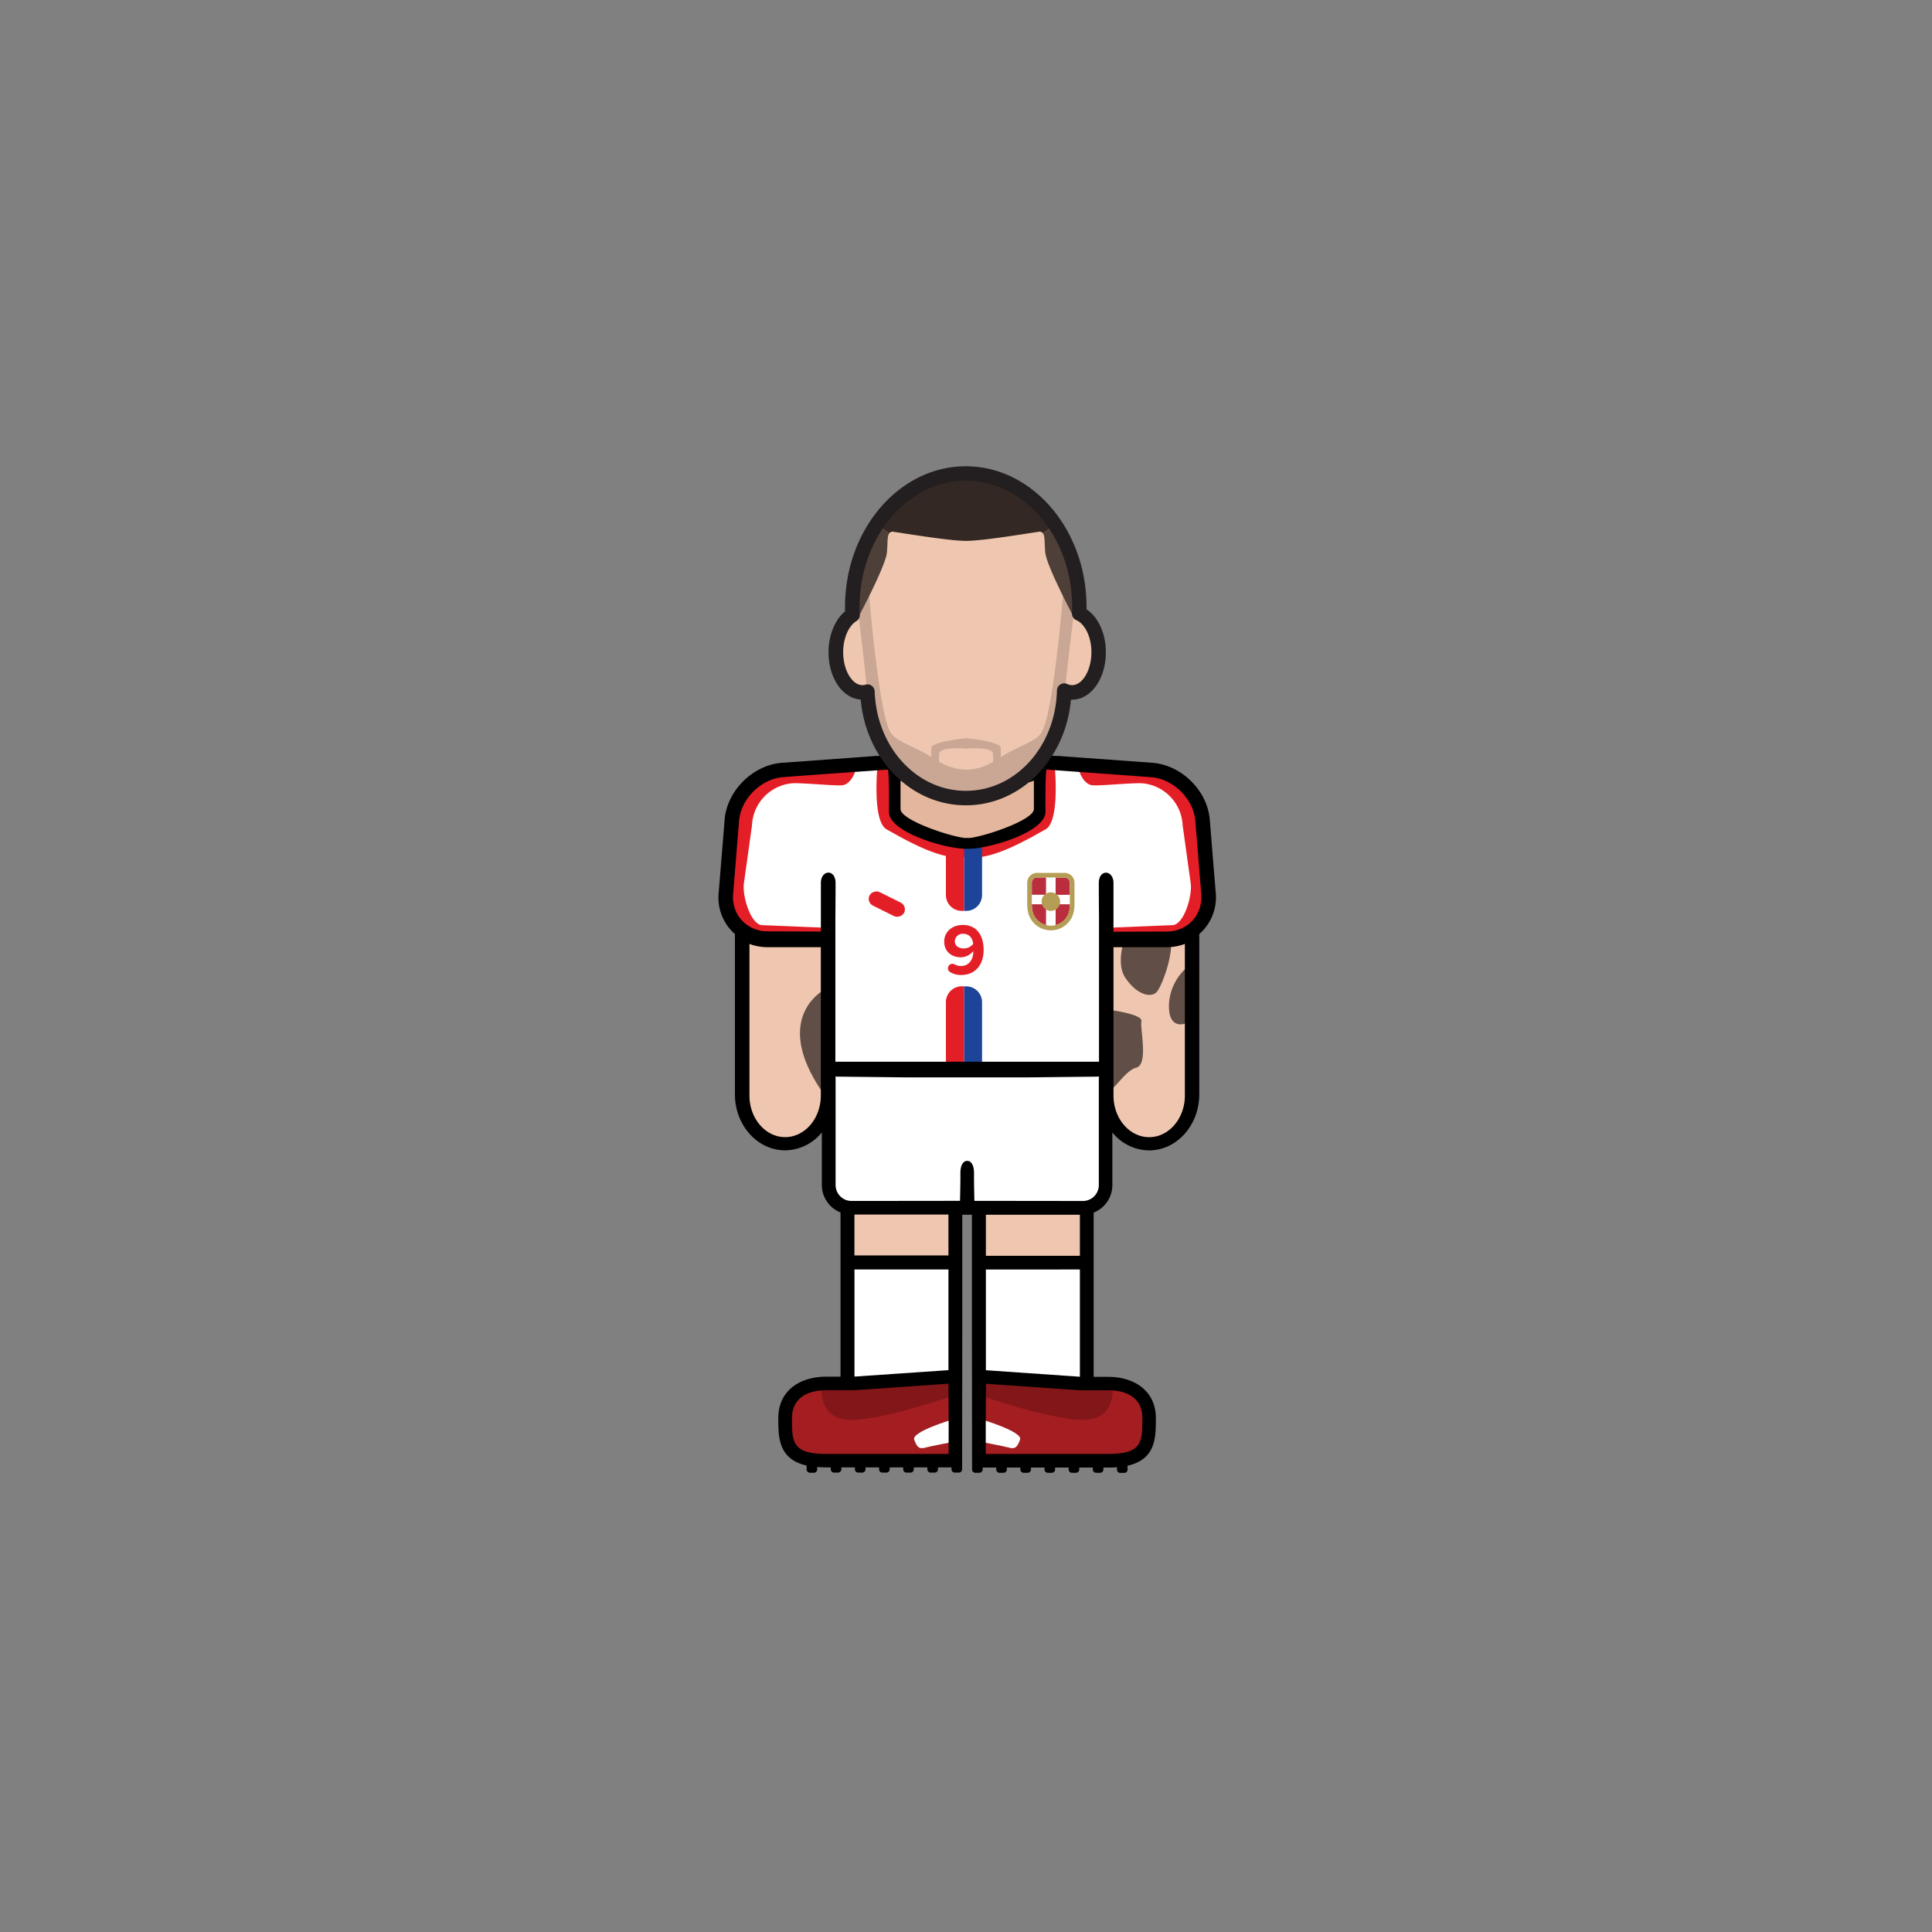 <svg id="player" xmlns="http://www.w3.org/2000/svg" viewBox="0 0 800 800"><rect x="0" y="0" width="800" height="800" fill="#808080" stroke="none"/><defs><style>.cls-1{fill:#efc7b0}.cls-3{fill:#a31d21}.cls-4{fill:#831618}.cls-5{fill:#fff}.cls-6{fill:#e41e26}.cls-8{fill:#b49d54}.cls-9{fill:#1d4499}.cls-12{fill:#4f3f39}</style></defs><g id="skin"><path id="arm-left" class="cls-1" d="M306 383h36.78v72.38a18.39 18.39 0 01-18.39 18.39A18.39 18.39 0 01306 455.35V383z"/><path id="arm-right" class="cls-1" d="M457.24 383H494v72.38a18.39 18.39 0 01-18.39 18.39 18.39 18.39 0 01-18.39-18.39V383h.02z"/><path id="leg-left" class="cls-1" d="M349.93 492.97h45.67v45.67h-45.67z"/><path id="leg-right" class="cls-1" d="M404.83 492.97h45.67v45.67h-45.67z"/></g><g id="boots"><path d="M467.16 384.41s-6 13.31-1.19 20.46 10.53 8.35 12.91 6 11.13-24.53 2.19-29.75-13.91 3.29-13.91 3.29zm25.43 15.3a21.57 21.57 0 00-8.54 16.09c-.4 10.53 6.35 8.74 8.54 7.15s5.29-15.95 0-23.24zM458.28 418s15 1.79 14.36 4.87 3 17.95-2.15 19.23-10.83 12.43-12.21 8.78 0-32.88 0-32.88m-116.11-8.67s-24.95 11.78.59 46" fill="#614f47"/><path id="left" class="cls-3" d="M395.83 570.99H373l-22.83 1.98h-12.5l-7.5 2.52-5.25 8.5v9.83l1.91 4.17 3.84 4.06 6.33 1.94h58.83v-33z"/><path id="right" class="cls-3" d="M405.11 571.22h22.83l22.83 1.97h12.5l7.5 2.53 5.25 8.5v9.83l-1.91 4.17-3.84 4.05-6.33 1.95h-58.83v-33z"/><path class="cls-4" d="M395.83 577.53s-34.5 12.08-46.12 10.19-9.29-14.5-9.29-14.5L368 571.4l27.8-.41z"/><path class="cls-5" d="M394.63 587.72s-17.24 5.07-16.08 8.38 2.16 4 4.64 3.32 12.19-2.49 12.19-2.49z"/><path class="cls-4" d="M405.11 577.53s34.5 12.08 46.11 10.19 9.3-14.5 9.3-14.5l-27.61-1.82-27.8-.41z"/><path class="cls-5" d="M406.31 587.72s17.24 5.07 16.08 8.38-2.16 4-4.64 3.32-12.19-2.49-12.19-2.49z"/></g><g id="socks"><g id="socks-2" data-name="socks"><path id="left-2" data-name="left" class="cls-5" d="M350.38 522.95h45.67v48.04h-45.67z"/><path id="right-2" data-name="right" class="cls-5" d="M404.88 522.95h45.67v48.04h-45.67z"/></g></g><g id="shorts"><path id="shorts-2" data-name="shorts" class="cls-5" d="M342.17 443.49h116.49v47a9.95 9.95 0 01-9.95 9.95h-96.6a9.95 9.95 0 01-9.95-9.95v-47h.01z"/></g><g id="shirt"><path id="shirt-2" data-name="shirt" class="cls-5" d="M370 315.75l-48.29 2.99-11.36 6.25-6.83 10.1-3.31 40.73 5.17 7.67 7.66 4.67h29.5l.17 54h114.83v-53.5l29.34-.17 7.01-4 6.99-10.5-3.4-37.33-6.83-11.84-9.77-6.08-49.84-2.99-1 21.24-6.5 6.5-11.16 3.48-11.88 2.02-15.46-3.17-11-5.66-3.66-3.84-.38-20.57z"/><path class="cls-6" d="M343.89 387.46l.67-3.19-29.37-1.21c-4.7-1-7.83-12.45-7.17-17.21l3.36-24.08a18.27 18.27 0 015.67-12.47 18.29 18.29 0 0110.63-4.92c3.64-.39 18.1 1.12 21.12.78 3.28-.37 5.76-5.15 5.76-8.45h-10s-30.89-.29-35.29 8.69-5.37 20.87-5.37 20.87l-2.34 28.85S311 388.94 318 388.94s25.89-1.48 25.89-1.48zm113.31 0l-.67-3.19 29.36-1.21c4.7-1 7.83-12.45 7.17-17.21l-3.35-24.08A18.28 18.28 0 00484 329.3a18.26 18.26 0 00-10.63-4.92c-3.63-.39-18.1 1.12-21.12.78-3.28-.37-5.75-5.15-5.75-8.45h10s30.88-.29 35.29 8.69 5.37 20.87 5.37 20.87l2.34 28.85s-9.46 13.82-16.48 13.82-25.82-1.48-25.82-1.48zm-22.88-71.68a3 3 0 00-3.44 2.64l-1.33 16.45a2.86 2.86 0 01-.48 1.35l-2.76 4.14a3 3 0 01-1.35 1.09l-13.85 5.61a2.74 2.74 0 01-.51.15l-9.93 2.11a3.07 3.07 0 01-1.28 0l-9.93-2.11a2.74 2.74 0 01-.51-.15l-13.84-5.61a2.92 2.92 0 01-1.36-1.09l-2.75-4.14a2.74 2.74 0 01-.47-1.35l-1.34-16.45a3 3 0 00-3.44-2.64 2.93 2.93 0 00-2.51 2.65c-.45 6.06-1.15 22.24 3.92 25 6.1 3.37 22.59 13.31 32.18 11.35a3.3 3.3 0 011.4 0c9.59 2 26.08-8 32.18-11.35 5.07-2.8 4.37-19 3.92-25a2.93 2.93 0 00-2.52-2.65z"/><g id="brand-puma"><rect class="cls-6" x="364.07" y="366.33" width="6.25" height="16.01" rx="3.13" ry="3.13" transform="rotate(-63.52 367.23 374.339)" id="brand-puma-2" data-name="brand-puma"/></g><g id="crest-serbia"><path d="M433.2 363.35h-3.78a2.17 2.17 0 00-2.17 2.16v5h5.95zm-5.95 11.07a17.5 17.5 0 00.23 2.54 7.73 7.73 0 005.72 6.12v-8.66zm15.75-3.88v-5a2.17 2.17 0 00-2.17-2.16h-3.78v7.19zm-5.93 12.54a7.73 7.73 0 005.72-6.12 16.21 16.21 0 00.23-2.54h-5.95z" fill="#b92d3c"/><path class="cls-5" d="M433.2 374.52V384a6.94 6.94 0 001.94.27 6.92 6.92 0 001.93-.27v-9.48zm0-12.12h3.88v7.87h-3.88zm-.2 8.14h-6.45v3.88H433zm4.24 0h6.45v3.88h-6.45zm-4.04 0h3.88v3.88h-3.88z"/><path class="cls-8" d="M440.85 363.35a2.17 2.17 0 012.17 2.16v8.91a16.21 16.21 0 01-.23 2.54 7.79 7.79 0 01-15.31 0 17.5 17.5 0 01-.23-2.54v-8.91a2.17 2.17 0 012.17-2.16h11.43m0-1.91h-11.43a4.07 4.07 0 00-4.07 4.07v8.94a16.93 16.93 0 00.26 2.84 9.66 9.66 0 007.11 7.64 9.87 9.87 0 004.83 0 9.66 9.66 0 007.11-7.64 16.93 16.93 0 00.26-2.84v-8.94a4.08 4.08 0 00-4.08-4.07z"/><circle class="cls-8" cx="435.14" cy="373.34" r="3.85"/></g><path class="cls-6" d="M392.54 400.92a1.84 1.84 0 011.83-1.83 1.63 1.63 0 01.85.21 5.34 5.34 0 002.78.7c3.22 0 5-2.74 5-5.77v-.42a6.62 6.62 0 01-5.17 2.58c-3.61 0-6.85-2.22-6.85-6.49 0-3.91 3.12-6.89 7.69-6.89 6.08 0 8.63 4.69 8.63 10.38 0 6-3.4 10.34-9.32 10.34a8.81 8.81 0 01-4.45-1.15 1.8 1.8 0 01-.99-1.66zm6.34-14.25a3.23 3.23 0 00-3.51 3c0 2.13 1.77 3.06 3.69 3.06a5 5 0 003.91-1.86c-.15-1.87-1.23-4.2-4.09-4.2z"/><path class="cls-9" d="M399.17 443.49h7.48V415a6.57 6.57 0 00-6.57-6.57h-.91z"/><path class="cls-6" d="M391.68 415v28.52h7.49V408.4h-.91a6.58 6.58 0 00-6.58 6.6z"/><path class="cls-9" d="M399.17 349.32v27.86h.91a6.57 6.57 0 006.57-6.57v-21.29z"/><path class="cls-6" d="M391.68 349.32v21.29a6.58 6.58 0 006.58 6.57h.91v-27.86z"/></g><path id="neck" fill="#e4b69d" d="M428.13 341.21l-27.59 8.62-28.6-9.62-1.92-23.62h61.04l-2.93 24.62z"/><path d="M503.38 369.38L500.91 339c-1.19-11.87-11.83-22.25-23.72-23.14l-37.14-2.7c-4.07-.45-20.52-.09-39.55.53-19-.62-35.48-1-39.55-.53l-37.14 2.7c-11.89.89-22.53 11.27-23.72 23.14l-2.47 30.36a20.14 20.14 0 005 15.74 18.65 18.65 0 001.69 1.64v66.36c0 12.81 9.32 23.23 20.78 23.23a19.8 19.8 0 0015.21-7.43v21.79a12.24 12.24 0 007.74 11.36v68h-5.93c-10.93 0-19.83 5.8-19.83 17.11 0 8.06 0 17 11.72 19.7v1.6a1.37 1.37 0 001.38 1.37h1.63a1.37 1.37 0 001.38-1.37v-1q1.72.15 3.72.15H344v.8a1.37 1.37 0 001.38 1.37h1.63a1.37 1.37 0 001.38-1.37v-.8H354v.8a1.37 1.37 0 001.38 1.37h1.63a1.37 1.37 0 001.38-1.37v-.8H364v.8a1.37 1.37 0 001.38 1.37h1.63a1.37 1.37 0 001.38-1.37v-.8H374v.8a1.37 1.37 0 001.38 1.37h1.63a1.37 1.37 0 001.38-1.37v-.8H384v.8a1.37 1.37 0 001.38 1.37h1.63a1.37 1.37 0 001.38-1.37v-.8H394v.8a1.37 1.37 0 001.38 1.37h1.63a1.37 1.37 0 001.38-1.37v-.81l.06-55.46V503h4v49.21l.06 54.67v1.6a1.37 1.37 0 001.38 1.37h1.63a1.37 1.37 0 001.38-1.37v-.8h5.61v.8a1.37 1.37 0 001.38 1.37h1.63a1.37 1.37 0 001.38-1.37v-.8h5.61v.8a1.37 1.37 0 001.38 1.37h1.63a1.37 1.37 0 001.38-1.37v-.8h5.61v.8a1.37 1.37 0 001.38 1.37h1.63a1.37 1.37 0 001.38-1.37v-.8h5.61v.8a1.37 1.37 0 001.38 1.37h1.63a1.37 1.37 0 001.38-1.37v-.8h5.61v.8a1.37 1.37 0 001.38 1.37h1.63a1.37 1.37 0 001.38-1.37v-.8h1.89c1.33 0 2.56 0 3.72-.15v1a1.37 1.37 0 001.38 1.37h1.63a1.37 1.37 0 001.38-1.37v-1.6c11.71-2.68 11.72-11.64 11.72-19.7 0-11.31-8.9-17.11-19.83-17.11h-5.93v-68a12.24 12.24 0 007.74-11.36v-21.84a19.8 19.8 0 0015.21 7.43c11.46 0 20.78-10.42 20.78-23.23v-66.36a18.65 18.65 0 001.69-1.64 20.14 20.14 0 005.1-15.74zM372.89 323.2c3.46 1.85 15.64 2.08 27.61 1.8 12 .28 24.15.05 27.61-1.8V335c0 4.81-22.42 12-27.23 12l-.38-.07-.38.07c-4.81 0-27.23-7.18-27.23-12zm-33 75.43v55c0 9.5-6.63 17.23-14.78 17.23s-14.78-7.73-14.78-17.23v-62.78a21.07 21.07 0 007.47 1.36h22.09zm52.91 203.42h-50.65c-14.21 0-14.21-5-14.21-14.89 0-8.22 6.37-11.5 14.21-11.5h11.67l38.93-2.7.07 15.37zm-38.74-76.4h38.67v41.7L354.08 570h-.26v-44.4zm-.26-5.74v-17h38.93v16.93h-38.91zm104.77 55.75h.26c7.84 0 14.21 3.28 14.21 11.5 0 9.91 0 14.89-14.21 14.89h-50.65v-13.7l.07-15.37 38.93 2.7h11.41zm-11.67-50h.26v44.4h-.26l-38.67-2.68v-41.7zm-38.67-5.74V503h38.93v17h-38.91zm46.84-73.78H455v44.58a6.6 6.6 0 01-6.58 6.58h-1.26l-43.68-.05s-.11-3.72-.16-8.75v-2.8c0-3.52-1.41-5.09-2.82-5-1.41-.08-2.82 1.49-2.82 5v2.79c-.05 5-.16 8.75-.16 8.75l-43.68.05h-1.26a6.6 6.6 0 01-6.58-6.58v-44.58h-.07v-.33l30.25.33h48.68l30.25-.33zm35.56 7.51c0 9.5-6.63 17.23-14.78 17.23s-14.78-7.73-14.78-17.23v-61.44h22.09a21.07 21.07 0 007.47-1.36zm6-77.21a13.55 13.55 0 01-2.76 4.66 13.85 13.85 0 01-3.24 2.63 14.72 14.72 0 01-7.47 2l-22.09.09v-20.15c0-5.56-6.08-5.93-6.08 0s.08 14.37.08 14.37v59.59H345.91V380s.08-8.45.08-14.37-6.08-5.54-6.08 0v20.11l-22.09-.09a14.72 14.72 0 01-7.47-2 13.85 13.85 0 01-3.24-2.63 13.55 13.55 0 01-2.76-4.66 14.79 14.79 0 01-.75-6.46l2.46-30.35c.9-8.95 9.23-17.08 18.2-17.75l11.12-.84 32.21-2.29c.68.55.49 17.49.49 17.49 0 8.43 23.34 15.29 31.77 15.29h1.3c8.43 0 31.77-6.86 31.77-15.29 0 0-.19-16.94.49-17.49l32.21 2.33 11.12.84c9 .67 17.3 8.8 18.2 17.75L497.4 370a14.79 14.79 0 01-.75 6.43z" id="border"/><g id="head"><path id="skin-2" data-name="skin" class="cls-1" d="M446.43 254.05c0-.91.08-1.81.08-2.73 0-30.51-21.06-55.25-47-55.25s-47 24.74-47 55.25c0 1.11 0 2.22.1 3.31-4 2.46-6.91 8.44-6.91 15.43 0 9.19 4.93 16.64 11 16.64a7.48 7.48 0 002.1-.32c.82 24.5 18.73 44.08 40.73 44.08s40.12-19.81 40.74-44.5a7.65 7.65 0 003.25.74c6.09 0 11-7.45 11-16.64-.04-7.63-3.45-14.06-8.09-16.01z"/><path d="M440.11 246.7s-4 50.07-9.08 57c-2.6 3.55-10.18 5.61-16.6 9.76 0-2.52 0-4.27-.25-4.48-2.89-2.3-13.64-3.32-14.16-3.27s-11.26 1-14.15 3.27c-.28.21-.29 2-.25 4.48-6.43-4.15-14-6.21-16.6-9.76-5.07-6.94-9.08-57-9.08-57l-5.38.79s4.63 35.89 4.73 42.6 7.19 22.27 13.6 29.28c6.24 6.84 26.08 11.32 27.11 11.55h.05c1-.23 20.87-4.71 27.11-11.55 6.41-7 13.49-22.58 13.6-29.28s4.73-42.6 4.73-42.6zm-40.06 72v6.09-6.09a23.35 23.35 0 01-11.24-3.3c0-1 0-2.12.09-3.25.16-3.15 10.86-2.15 11.1-2.15v-1 1c.26 0 11-1 11.17 2.2.07 1.13.09 2.26.09 3.25a23.35 23.35 0 01-11.21 3.29z" opacity=".2" fill="#332823"/><path class="cls-12" d="M356 254.48s10.66-20.13 11.23-25.55c.4-3.77.08-6.73.91-8a12.35 12.35 0 00-6-3.08c-4.86 7.51-10.8 20.88-6.14 36.63z"/><path d="M432.9 211.21c-9.68-16.27-28.43-15.64-32.9-15.21-4.45-.39-23.2-1-32.88 15.25a45.05 45.05 0 00-5 6.6 12.35 12.35 0 016 3.08 1.75 1.75 0 011.91-.72c3.17.42 22.88 3.76 30 3.76v-.85.85c7.09 0 26.8-3.34 30-3.76a1.75 1.75 0 011.91.72 12.35 12.35 0 016-3.08 45.92 45.92 0 00-5.04-6.64z" fill="#332823"/><path class="cls-12" d="M444.06 254.48s-10.65-20.13-11.22-25.55c-.4-3.77-.08-6.73-.91-8a12.35 12.35 0 016-3.08c4.83 7.51 10.77 20.88 6.13 36.63z"/><path d="M399.92 333.46c-22.68 0-41.28-19-43.53-43.79-7.52-.49-13.32-8.93-13.32-19.61 0-7 2.64-13.45 6.84-16.92v-1.82c0-32.12 22.45-58.25 50-58.25s50 26.13 50 58.25v1c4.85 3.18 8 10 8 17.76 0 11-6.16 19.64-14 19.64h-.46c-2.25 24.79-20.78 43.74-43.53 43.74zm-40.73-50.08a3 3 0 013 2.9c.77 23.09 17.34 41.18 37.73 41.18 20.58 0 37.15-18.26 37.74-41.58a3 3 0 014.27-2.64 4.73 4.73 0 002 .46c4.35 0 8-6.25 8-13.64 0-7-3.13-11.94-6.22-13.25a3 3 0 01-1.83-2.89v-.18c0-.8.07-1.6.07-2.42 0-28.81-19.76-52.25-44-52.25s-44 23.44-44 52.25c0 .92 0 1.89.09 3.16a3 3 0 01-1.43 2.71c-3.27 2-5.47 7.16-5.47 12.87 0 7.39 3.67 13.64 8 13.64a4.69 4.69 0 001.25-.19 2.74 2.74 0 01.8-.13z" fill="#231f20"/></g></svg>